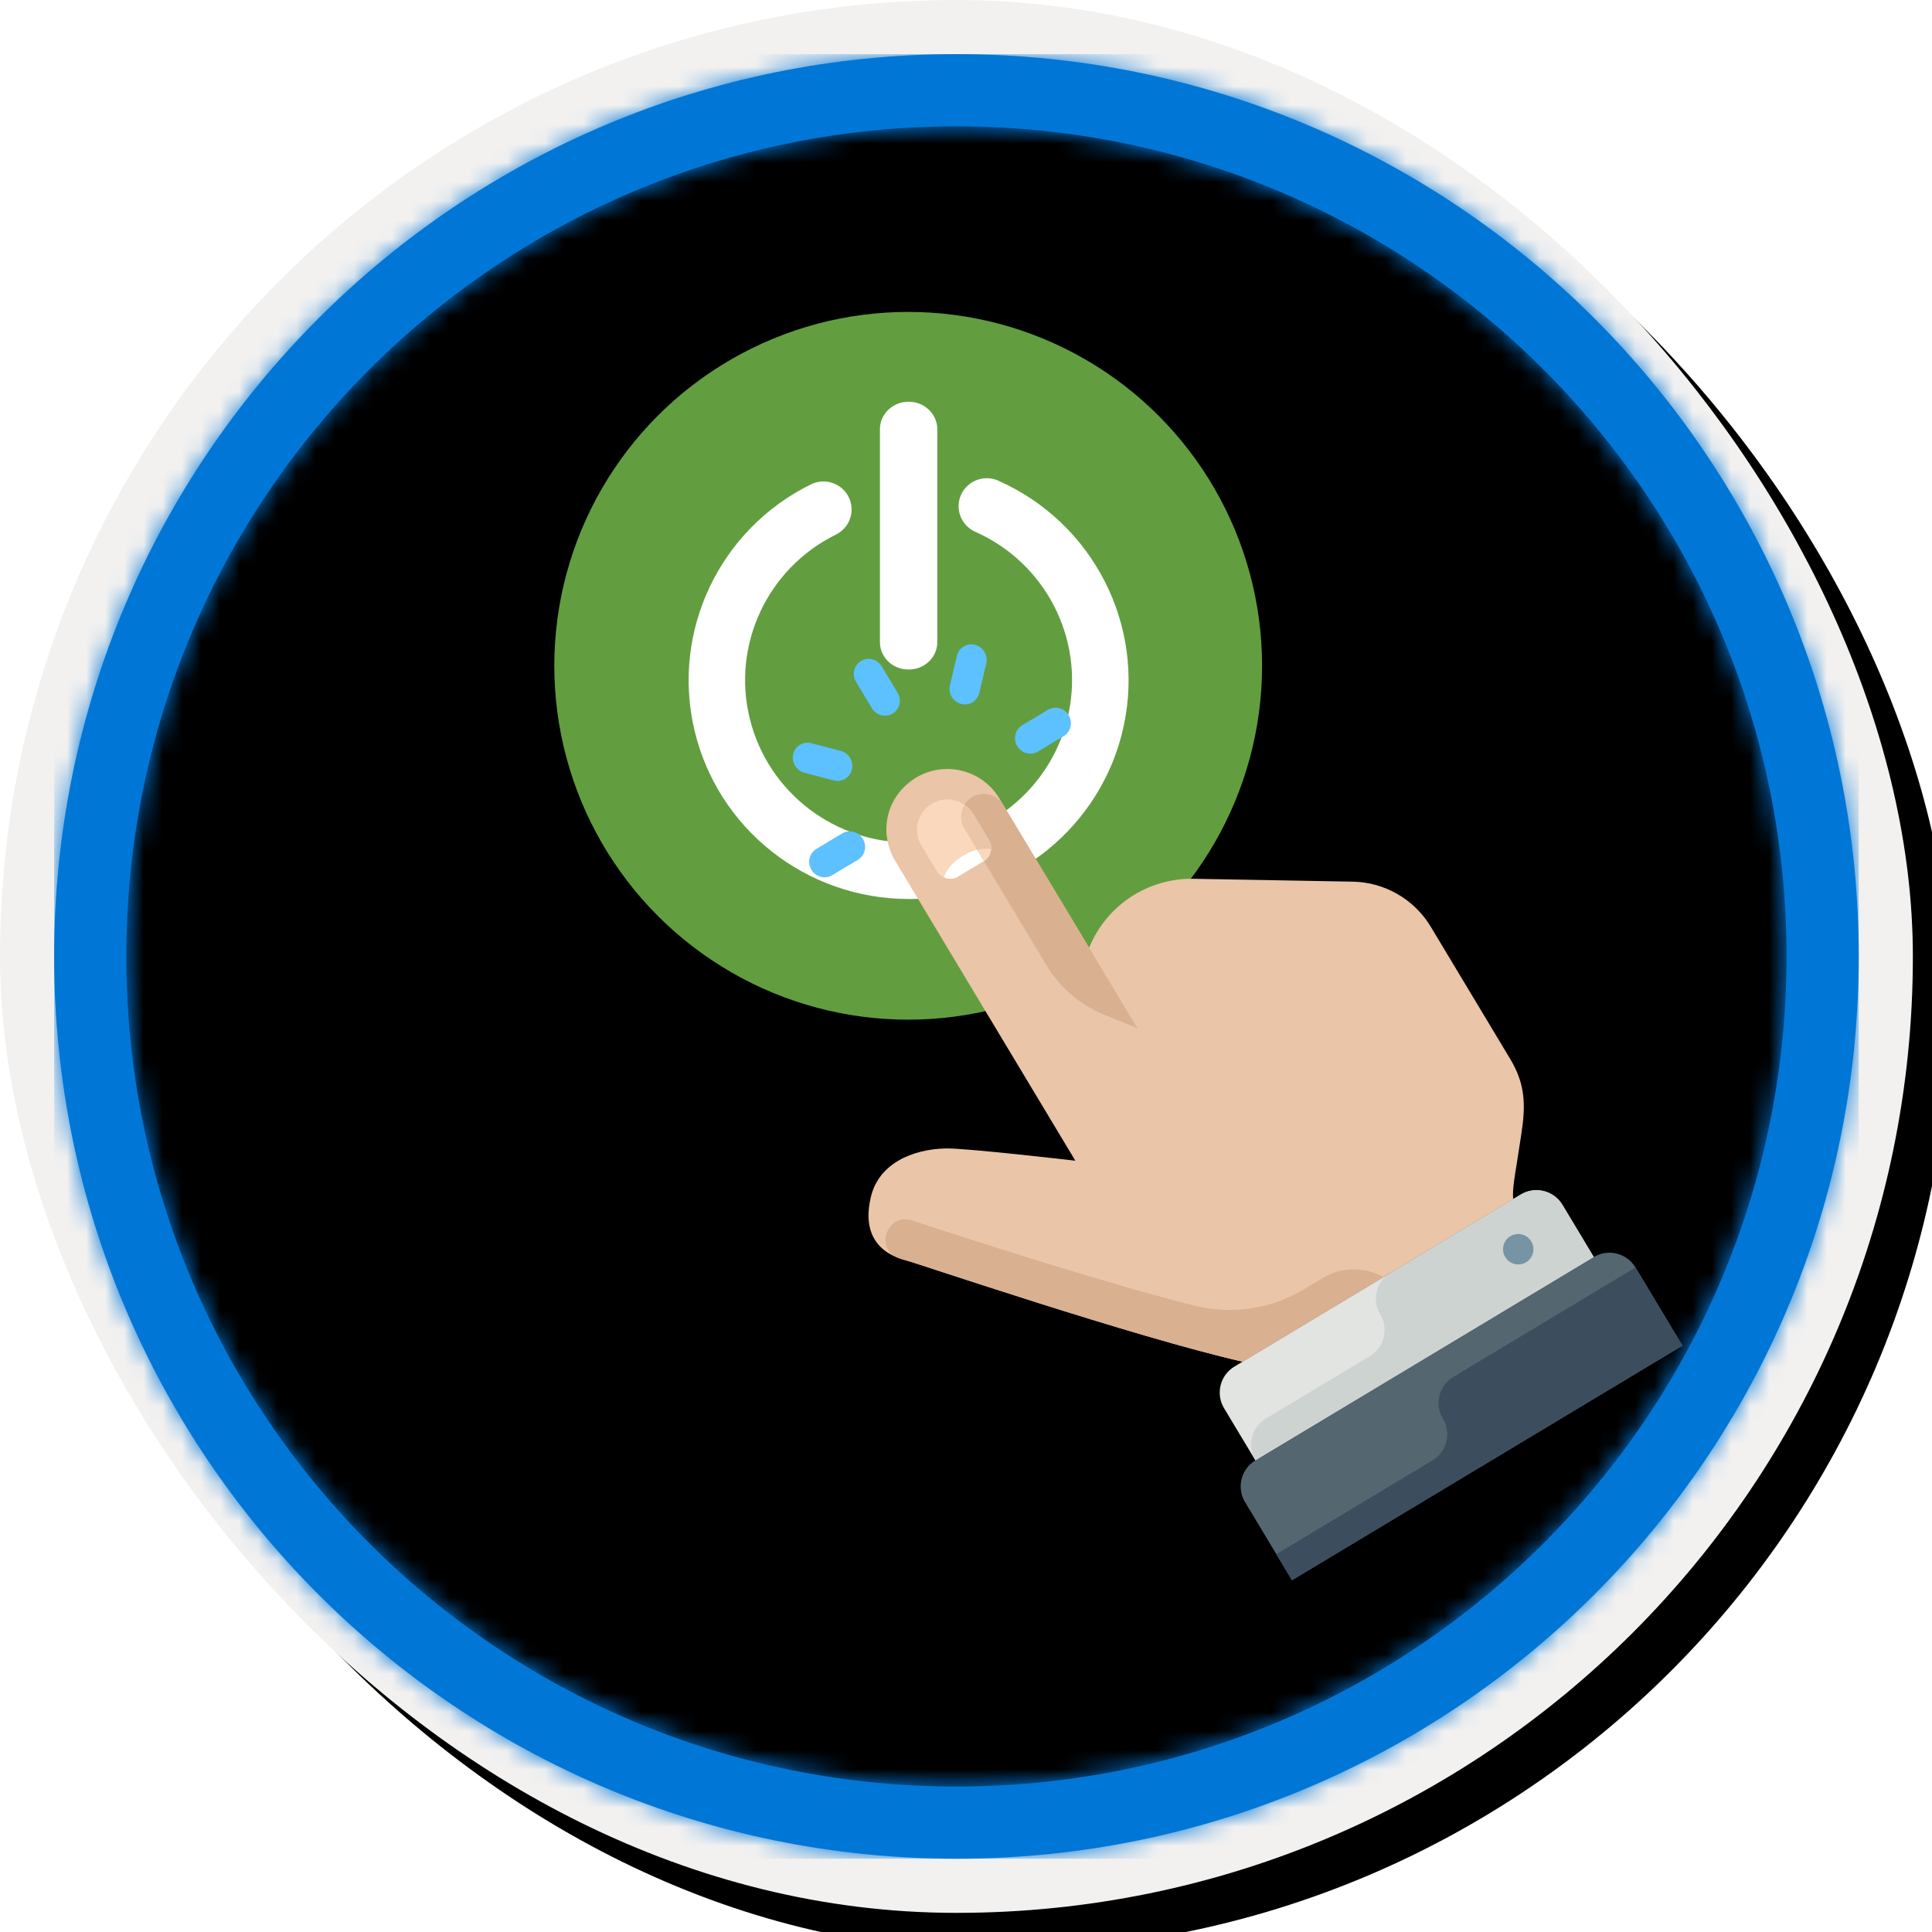 <?xml version="1.0" encoding="UTF-8"?>
<svg width="101px" height="101px" viewBox="0 0 101 101" version="1.1" xmlns="http://www.w3.org/2000/svg" xmlns:xlink="http://www.w3.org/1999/xlink">
    <!-- Generator: Sketch 63.1 (92452) - https://sketch.com -->
    <title>Get started with Power Automate Buttons/Create-a-Power-Automate-Button-that-uses-a-physical-Button-input</title>
    <desc>Created with Sketch.</desc>
    <defs>
        <rect id="path-1" x="0" y="0" width="94.34" height="94.34" rx="47.17"></rect>
        <linearGradient x1="50%" y1="0%" x2="50%" y2="100%" id="linearGradient-3">
            <stop stop-color="#99D3FF" offset="0%"></stop>
            <stop stop-color="#0FA6FF" offset="100%"></stop>
        </linearGradient>
        <rect id="path-4" x="0" y="0" width="100" height="100" rx="50"></rect>
        <filter x="-0.5%" y="-0.5%" width="102.0%" height="102.0%" filterUnits="objectBoundingBox" id="filter-5">
            <feOffset dx="1" dy="1" in="SourceAlpha" result="shadowOffsetOuter1"></feOffset>
            <feMorphology radius="4" operator="erode" in="SourceAlpha" result="shadowInner"></feMorphology>
            <feOffset dx="1" dy="1" in="shadowInner" result="shadowInner"></feOffset>
            <feComposite in="shadowOffsetOuter1" in2="shadowInner" operator="out" result="shadowOffsetOuter1"></feComposite>
            <feColorMatrix values="0 0 0 0 0   0 0 0 0 0   0 0 0 0 0  0 0 0 0.15 0" type="matrix" in="shadowOffsetOuter1"></feColorMatrix>
        </filter>
        <path d="M50,2.83 C76.051,2.83 97.17,23.949 97.17,50 C97.17,76.051 76.051,97.17 50,97.17 C23.949,97.17 2.83,76.051 2.83,50 C2.83,23.949 23.949,2.83 50,2.83 Z M50,6.604 C26.033,6.604 6.604,26.033 6.604,50 C6.604,73.967 26.033,93.396 50,93.396 C73.967,93.396 93.396,73.967 93.396,50 C93.396,26.033 73.967,6.604 50,6.604 Z" id="path-6"></path>
        <circle id="path-8" cx="47.478" cy="34.806" r="18.5"></circle>
        <filter x="-2.7%" y="-2.7%" width="105.4%" height="110.8%" filterUnits="objectBoundingBox" id="filter-9">
            <feOffset dx="0" dy="2" in="SourceAlpha" result="shadowOffsetOuter1"></feOffset>
            <feColorMatrix values="0 0 0 0 0   0 0 0 0 0   0 0 0 0 0  0 0 0 0.1 0" type="matrix" in="shadowOffsetOuter1"></feColorMatrix>
        </filter>
        <filter x="-11.8%" y="-8.5%" width="123.5%" height="117.0%" filterUnits="objectBoundingBox" id="filter-10">
            <feOffset dx="0" dy="2" in="SourceAlpha" result="shadowOffsetOuter1"></feOffset>
            <feColorMatrix values="0 0 0 0 0   0 0 0 0 0   0 0 0 0 0  0 0 0 0.098 0" type="matrix" in="shadowOffsetOuter1" result="shadowMatrixOuter1"></feColorMatrix>
            <feMerge>
                <feMergeNode in="shadowMatrixOuter1"></feMergeNode>
                <feMergeNode in="SourceGraphic"></feMergeNode>
            </feMerge>
        </filter>
    </defs>
    <g id="Badges" stroke="none" stroke-width="1" fill="none" fill-rule="evenodd">
        <g id="Get-started-with-Power-Automate-Buttons" transform="translate(-160, -890)">
            <g id="Get-started-with-Power-Automate-Buttons/Create-a-Power-Automate-Button-that-uses-a-physical-Button-input" transform="translate(160, 890)">
                <g id="Badge-Plates/Circle">
                    <g id="BG" transform="translate(2.83, 2.83)">
                        <mask id="mask-2" fill="white">
                            <use xlink:href="#path-1"></use>
                        </mask>
                        <g></g>
                        <g id="Colors/Microsoft-365/BG-Gradient-1" mask="url(#mask-2)" fill="url(#linearGradient-3)">
                            <rect id="Rectangle" x="0" y="0" width="94.34" height="94.34"></rect>
                        </g>
                    </g>
                    <g id="Border">
                        <g id="White-Border">
                            <use fill="black" fill-opacity="1" filter="url(#filter-5)" xlink:href="#path-4"></use>
                            <rect stroke="#F2F1F0" stroke-width="4" stroke-linejoin="square" x="2" y="2" width="96" height="96" rx="48"></rect>
                        </g>
                        <mask id="mask-7" fill="white">
                            <use xlink:href="#path-6"></use>
                        </mask>
                        <use id="Boarder" fill="#0078D4" fill-rule="nonzero" xlink:href="#path-6"></use>
                        <g id="Colors/Microsoft-365/Border" mask="url(#mask-7)" fill="#0076D7">
                            <g transform="translate(2.83, 2.83)" id="Microsoft-365/Border">
                                <rect x="0" y="0" width="94.34" height="94.34"></rect>
                            </g>
                        </g>
                    </g>
                </g>
                <g id="Oval">
                    <use fill="black" fill-opacity="1" filter="url(#filter-9)" xlink:href="#path-8"></use>
                    <use fill="#629E3F" fill-rule="evenodd" xlink:href="#path-8"></use>
                </g>
                <g id="noun_Power_3093788" transform="translate(35, 21)" fill="#FFFFFF" fill-rule="nonzero">
                    <path d="M12.501,25.997 C7.161,25.995 2.524,22.341 1.305,17.174 C0.086,12.007 2.605,6.685 7.387,4.324 C7.859,4.09 8.419,4.124 8.858,4.413 C9.298,4.701 9.548,5.201 9.516,5.723 C9.484,6.246 9.174,6.711 8.703,6.945 C5.119,8.711 3.247,12.712 4.198,16.574 C5.15,20.435 8.671,23.124 12.671,23.044 C16.671,22.964 20.079,20.137 20.874,16.24 C21.668,12.343 19.636,8.42 15.983,6.799 C15.503,6.585 15.174,6.132 15.121,5.612 C15.068,5.092 15.298,4.583 15.725,4.277 C16.151,3.971 16.71,3.914 17.19,4.129 C22.145,6.33 24.877,11.674 23.746,16.949 C22.615,22.224 17.929,25.996 12.501,26 L12.501,25.997 Z" id="Path"></path>
                    <path d="M12.487,14 C11.666,14 11,13.36 11,12.572 L11,1.441 C11,0.645 11.672,0 12.5,0 C13.328,0 14,0.645 14,1.441 L14,12.56 C14.003,12.945 13.844,13.316 13.559,13.587 C13.274,13.858 12.888,14.007 12.487,14 L12.487,14 Z" id="Path"></path>
                </g>
                <g id="Click" transform="translate(59.5, 55.5) rotate(-31) translate(-59.5, -55.5) translate(42, 30)">
                    <g id="Group-4" filter="url(#filter-10)" transform="translate(0.905, 4)">
                        <path d="M31.055,17.211 L24.004,12.799 C21.976,11.53 19.377,11.641 17.463,13.077 L17.463,3.973 C17.463,2.114 15.87,0.629 13.976,0.81 C12.325,0.967 11.113,2.313 11.113,3.973 L11.113,22.248 C11.113,22.248 6.545,18.725 5.627,18.203 C4.102,17.337 2.241,17.099 1.001,18.34 C-0.239,19.581 -0.375,20.935 0.864,22.176 C1.205,22.518 9.063,31.798 13.197,35.756 L29.698,35.756 C29.955,35.248 30.355,34.815 30.895,34.167 L31.815,33.062 C32.8,31.879 33.339,30.939 33.339,29.4 L33.339,21.335 C33.339,19.658 32.476,18.1 31.055,17.211" id="Fill-49" fill="#EAC5A7"></path>
                        <path d="M16.335,16.478 L17.463,17.983 L17.463,4.37 C17.463,3.712 16.93,3.178 16.272,3.178 C15.615,3.178 15.082,3.712 15.082,4.37 L15.082,12.713 C15.082,14.071 15.522,15.392 16.335,16.478" id="Fill-55" fill="#D9B090"></path>
                        <path d="M12.7,35.756 L30.164,35.756 C31.041,35.756 31.751,36.467 31.751,37.345 L31.751,40.524 L11.113,40.524 L11.113,37.345 C11.113,36.467 11.823,35.756 12.7,35.756" id="Fill-56" fill="#E1E4E1"></path>
                        <path d="M13.197,35.756 L21.785,35.756 C21.235,34.81 20.223,34.167 19.051,34.167 L17.901,34.167 C15.919,34.167 14.01,33.395 12.602,31.999 C9.514,28.935 4.638,23.368 2.177,20.522 C1.303,19.512 -0.268,20.774 0.554,21.827 C0.646,21.944 0.749,22.061 0.864,22.176 C1.205,22.518 9.063,31.798 13.197,35.756" id="Fill-57" fill="#D9B090"></path>
                        <path d="M11.113,40.524 L31.751,40.524 C32.628,40.524 33.339,41.235 33.339,42.113 L33.339,46.88 L9.525,46.88 L9.525,42.113 C9.525,41.235 10.236,40.524 11.113,40.524" id="Fill-58" fill="#546670"></path>
                        <path d="M19.051,45.291 L9.525,45.291 L9.525,46.88 L33.339,46.88 L33.339,42.113 L22.226,42.113 C21.349,42.113 20.638,42.824 20.638,43.702 C20.638,44.58 19.928,45.291 19.051,45.291" id="Fill-59" fill="#3C4E5D"></path>
                        <path d="M12.7,38.935 L19.051,38.935 C19.928,38.935 20.638,38.223 20.638,37.345 C20.638,36.467 21.349,35.756 22.226,35.756 L30.164,35.756 C31.041,35.756 31.751,36.467 31.751,37.345 L31.751,40.524 L11.113,40.524 C11.113,39.646 11.824,38.935 12.7,38.935" id="Fill-60" fill="#CDD3D1"></path>
                        <path d="M28.576,37.345 C28.138,37.345 27.782,37.701 27.782,38.14 C27.782,38.579 28.138,38.935 28.576,38.935 C29.014,38.935 29.37,38.579 29.37,38.14 C29.37,37.701 29.014,37.345 28.576,37.345" id="Fill-61" fill="#7694A3"></path>
                        <path d="M15.082,6.357 L13.494,6.357 C13.056,6.357 12.7,6.001 12.7,5.562 L12.7,3.973 C12.7,3.095 13.411,2.384 14.288,2.384 C15.165,2.384 15.876,3.095 15.876,3.973 L15.876,5.562 C15.876,6.001 15.52,6.357 15.082,6.357" id="Fill-62" fill="#F9D8BE"></path>
                        <path d="M14.288,5.562 C13.656,5.562 13.116,5.748 12.86,6.015 C13.004,6.217 13.228,6.357 13.494,6.357 L15.082,6.357 C15.348,6.357 15.572,6.217 15.716,6.015 C15.46,5.748 14.92,5.562 14.288,5.562" id="Fill-63" fill="#FFFFFE"></path>
                        <path d="M15.876,5.562 L15.876,3.973 C15.876,3.738 15.822,3.516 15.729,3.315 C15.346,3.513 15.082,3.909 15.082,4.37 L15.082,6.357 C15.52,6.357 15.876,6.001 15.876,5.562" id="Fill-64" fill="#EAC5A7"></path>
                        <path d="M15.716,6.015 C15.579,5.871 15.354,5.754 15.082,5.674 L15.082,6.357 C15.348,6.357 15.572,6.217 15.716,6.015" id="Fill-65" fill="#F9D8BE"></path>
                    </g>
                    <g id="Group-8" transform="translate(7.905, 0)" fill="#5DC0FF">
                        <path d="M7.964,3.292 L7.964,3.292 C7.531,3.292 7.179,2.933 7.179,2.49 L7.179,0.885 C7.179,0.443 7.531,0.083 7.964,0.083 C8.397,0.083 8.748,0.443 8.748,0.885 L8.748,2.49 C8.748,2.933 8.397,3.292 7.964,3.292" id="Fill-50"></path>
                        <path d="M12.67,8.106 L12.67,8.106 C12.67,7.663 13.022,7.304 13.455,7.304 L15.024,7.304 C15.457,7.304 15.808,7.663 15.808,8.106 C15.808,8.549 15.457,8.908 15.024,8.908 L13.455,8.908 C13.022,8.908 12.67,8.549 12.67,8.106" id="Fill-51"></path>
                        <path d="M0.119,8.106 L0.119,8.106 C0.119,7.663 0.471,7.304 0.904,7.304 L2.473,7.304 C2.906,7.304 3.257,7.663 3.257,8.106 C3.257,8.549 2.906,8.908 2.473,8.908 L0.904,8.908 C0.471,8.908 0.119,8.549 0.119,8.106" id="Fill-52"></path>
                        <path d="M2.417,2.433 L2.417,2.433 C2.724,2.119 3.22,2.119 3.526,2.433 L4.635,3.567 C4.942,3.881 4.942,4.389 4.635,4.702 C4.329,5.016 3.833,5.016 3.526,4.702 L2.417,3.567 C2.11,3.255 2.11,2.746 2.417,2.433" id="Fill-53"></path>
                        <path d="M11.292,4.702 L11.292,4.702 C10.985,4.389 10.985,3.881 11.292,3.567 L12.401,2.433 C12.707,2.119 13.204,2.119 13.51,2.433 C13.817,2.746 13.817,3.255 13.51,3.567 L12.401,4.702 C12.094,5.016 11.598,5.016 11.292,4.702" id="Fill-54"></path>
                    </g>
                </g>
            </g>
        </g>
    </g>
</svg>